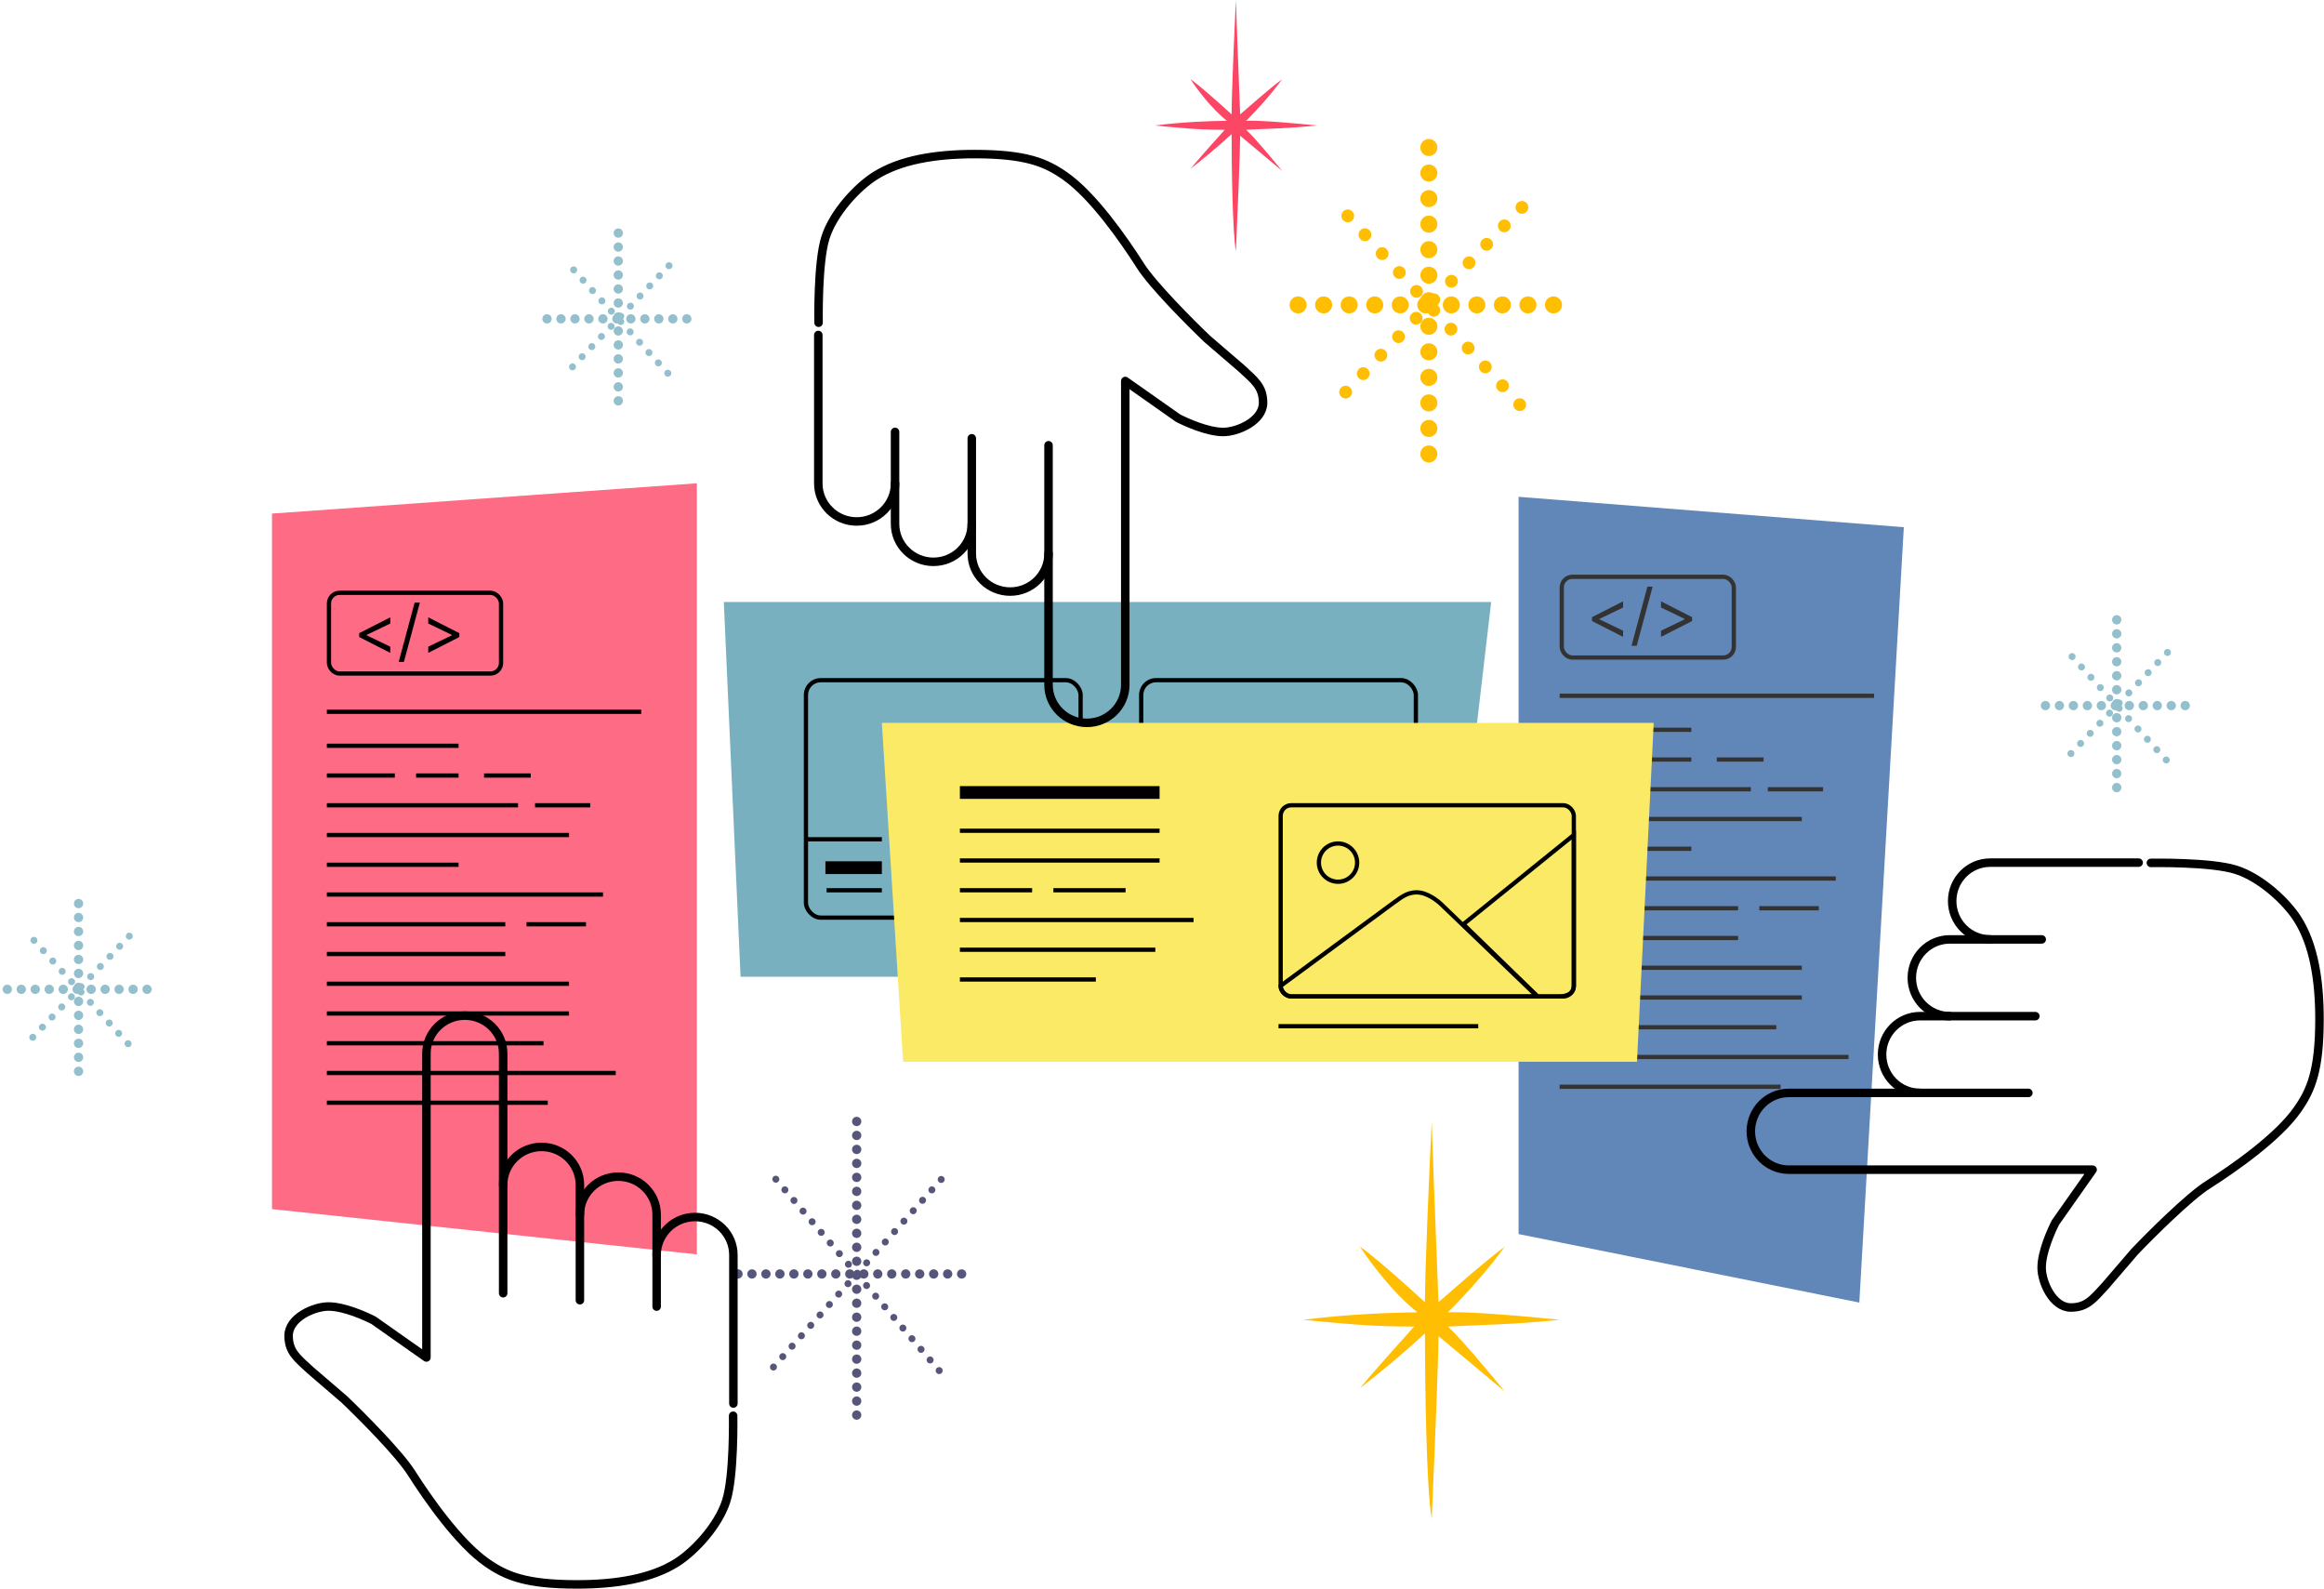 <svg width="547" height="374" viewBox="0 0 547 374" fill="none" xmlns="http://www.w3.org/2000/svg">
<g opacity="0.8">
<path d="M437.627 306.525L357.431 290.408L357.431 116.912L448.103 124.064L437.627 306.525Z" fill="#3969A7"/>
<rect x="367.592" y="135.735" width="40.5" height="19" rx="2.5" stroke="black"/>
<path d="M374.705 146.144V145.235L382.024 141.508V142.963L376.41 145.667L376.455 145.576V145.804L376.41 145.713L382.024 148.417V149.872L374.705 146.144ZM388.98 138.054L385.23 151.985H384.002L387.752 138.054H388.98ZM398.274 146.144L390.955 149.872V148.417L396.569 145.713L396.524 145.804V145.576L396.569 145.667L390.955 142.963V141.508L398.274 145.235V146.144Z" fill="black"/>
<line x1="367.092" y1="163.735" x2="441.092" y2="163.735" stroke="black"/>
<line x1="367.092" y1="171.735" x2="398.092" y2="171.735" stroke="black"/>
<line x1="367.092" y1="178.735" x2="383.092" y2="178.735" stroke="black"/>
<line x1="367.092" y1="185.735" x2="412.092" y2="185.735" stroke="black"/>
<line x1="367.092" y1="192.735" x2="424.092" y2="192.735" stroke="black"/>
<line x1="367.092" y1="199.735" x2="398.092" y2="199.735" stroke="black"/>
<line x1="367.092" y1="206.735" x2="432.092" y2="206.735" stroke="black"/>
<line x1="367.092" y1="213.735" x2="409.092" y2="213.735" stroke="black"/>
<line x1="367.092" y1="220.735" x2="409.092" y2="220.735" stroke="black"/>
<line x1="367.092" y1="227.735" x2="424.092" y2="227.735" stroke="black"/>
<line x1="367.092" y1="234.735" x2="424.092" y2="234.735" stroke="black"/>
<line x1="367.092" y1="241.735" x2="418.092" y2="241.735" stroke="black"/>
<line x1="367.092" y1="248.735" x2="435.092" y2="248.735" stroke="black"/>
<line x1="367.092" y1="255.735" x2="419.092" y2="255.735" stroke="black"/>
<line x1="388.092" y1="178.735" x2="398.092" y2="178.735" stroke="black"/>
<line x1="404.092" y1="178.735" x2="415.092" y2="178.735" stroke="black"/>
<line x1="416.092" y1="185.735" x2="429.092" y2="185.735" stroke="black"/>
<line x1="414.092" y1="213.735" x2="428.092" y2="213.735" stroke="black"/>
<path d="M1.709 232.809H35.268" stroke="#78B0BF" stroke-width="2.184" stroke-linecap="round" stroke-dasharray="0.01 3.28"/>
<path d="M18.488 212.616L18.488 253" stroke="#78B0BF" stroke-width="2.184" stroke-linecap="round" stroke-dasharray="0.01 3.28"/>
<path d="M30.434 220.295L6.544 245.322" stroke="#78B0BF" stroke-width="1.638" stroke-linecap="round" stroke-dasharray="0.01 3.28"/>
<path d="M30.148 245.606L6.828 220.011" stroke="#78B0BF" stroke-width="1.638" stroke-linecap="round" stroke-dasharray="0.01 3.28"/>
<path d="M128.744 75.034H162.303" stroke="#78B0BF" stroke-width="2.184" stroke-linecap="round" stroke-dasharray="0.01 3.28"/>
<path d="M145.523 54.842L145.523 95.226" stroke="#78B0BF" stroke-width="2.184" stroke-linecap="round" stroke-dasharray="0.01 3.28"/>
<path d="M157.469 62.52L133.579 87.547" stroke="#78B0BF" stroke-width="1.638" stroke-linecap="round" stroke-dasharray="0.01 3.28"/>
<path d="M157.184 87.832L133.863 62.236" stroke="#78B0BF" stroke-width="1.638" stroke-linecap="round" stroke-dasharray="0.01 3.28"/>
<path d="M481.43 166.044H514.988" stroke="#78B0BF" stroke-width="2.184" stroke-linecap="round" stroke-dasharray="0.01 3.28"/>
<path d="M498.209 145.852L498.209 186.236" stroke="#78B0BF" stroke-width="2.184" stroke-linecap="round" stroke-dasharray="0.01 3.28"/>
<path d="M510.154 153.53L486.265 178.557" stroke="#78B0BF" stroke-width="1.638" stroke-linecap="round" stroke-dasharray="0.01 3.28"/>
<path d="M509.869 178.842L486.549 153.246" stroke="#78B0BF" stroke-width="1.638" stroke-linecap="round" stroke-dasharray="0.01 3.28"/>
<path d="M173.693 299.792H229.582" stroke="#2B2C59" stroke-width="2.184" stroke-linecap="round" stroke-dasharray="0.01 3.28"/>
<path d="M201.637 263.901L201.637 335.68" stroke="#2B2C59" stroke-width="2.184" stroke-linecap="round" stroke-dasharray="0.01 3.28"/>
<path d="M221.531 277.551L181.746 322.033" stroke="#2B2C59" stroke-width="1.638" stroke-linecap="round" stroke-dasharray="0.01 3.28"/>
<path d="M221.058 322.538L182.22 277.045" stroke="#2B2C59" stroke-width="1.638" stroke-linecap="round" stroke-dasharray="0.01 3.28"/>
</g>
<path d="M350.977 141.671L340.674 229.855L174.304 229.855L170.366 141.671L350.977 141.671Z" fill="#78B0BF"/>
<rect x="189.695" y="160.062" width="64.647" height="55.877" rx="3.5" stroke="black"/>
<rect x="268.605" y="160.062" width="64.647" height="55.877" rx="3.5" stroke="black"/>
<path opacity="0.8" d="M64.023 120.857L164.023 113.731V295.186L64.023 284.53V120.857Z" fill="#FC4665"/>
<path d="M389.237 170.106L385.298 249.856L212.565 249.856L207.562 170.106L389.237 170.106Z" fill="#FAEA65"/>
<path d="M118.43 304.326L118.43 247.938C118.43 243.002 114.386 239 109.398 239C104.411 239 100.367 243.002 100.367 247.938L100.367 319.451L87.93 310.701C86.138 309.785 81.055 307.451 77.305 307.451C73.891 307.451 67.93 310.076 67.93 314.326C67.93 318.076 69.93 319.576 73.055 322.451L81.055 329.326C85.117 333.201 93.955 342.076 96.805 346.576C100.763 352.785 107.974 363.11 114.555 367.701C119.055 370.841 123.68 372.845 135.805 372.846C145.117 372.846 153.373 371.46 159.305 367.701C163.402 365.105 169.034 359.129 170.93 353.221C172.825 347.312 172.555 333.158 172.555 333.158" stroke="black" stroke-width="2" stroke-linecap="round" stroke-linejoin="round"/>
<path d="M246.793 104.78L246.793 161.169C246.793 166.105 250.836 170.106 255.824 170.106C260.812 170.106 264.855 166.105 264.855 161.169L264.855 89.655L277.293 98.405C279.085 99.322 284.168 101.655 287.918 101.655C291.332 101.655 297.293 99.03 297.293 94.78C297.293 91.03 295.293 89.53 292.168 86.655L284.168 79.78C280.105 75.905 271.268 67.03 268.418 62.53C264.46 56.322 257.249 45.996 250.668 41.405C246.168 38.266 241.543 36.261 229.418 36.261C220.105 36.261 211.85 37.647 205.918 41.405C201.82 44.001 196.188 49.977 194.293 55.886C192.398 61.794 192.668 75.948 192.668 75.948" stroke="black" stroke-width="2" stroke-linecap="round" stroke-linejoin="round"/>
<path d="M118.43 278.832C118.43 273.896 122.473 269.895 127.461 269.895C132.449 269.895 136.492 273.896 136.492 278.832L136.492 305.971" stroke="black" stroke-width="2" stroke-linecap="round" stroke-linejoin="round"/>
<path d="M246.793 130.274C246.793 135.21 242.75 139.212 237.762 139.212C232.774 139.212 228.73 135.21 228.73 130.274L228.73 103.136" stroke="black" stroke-width="2" stroke-linecap="round" stroke-linejoin="round"/>
<path d="M136.492 285.832C136.492 280.896 140.536 276.895 145.523 276.895C150.511 276.895 154.555 280.896 154.555 285.832L154.555 307.471" stroke="black" stroke-width="2" stroke-linecap="round" stroke-linejoin="round"/>
<path d="M228.73 123.274C228.73 128.21 224.687 132.212 219.699 132.212C214.711 132.212 210.668 128.21 210.668 123.274L210.668 101.636" stroke="black" stroke-width="2" stroke-linecap="round" stroke-linejoin="round"/>
<path d="M154.555 295.332C154.555 290.396 158.598 286.395 163.586 286.395C168.574 286.395 172.617 290.396 172.617 295.332L172.617 330.283" stroke="black" stroke-width="2" stroke-linecap="round" stroke-linejoin="round"/>
<path d="M210.668 113.774C210.668 118.71 206.625 122.712 201.637 122.712C196.649 122.712 192.605 118.71 192.605 113.774L192.605 78.823" stroke="black" stroke-width="2" stroke-linecap="round" stroke-linejoin="round"/>
<path d="M477.417 257.187L421.029 257.187C416.092 257.187 412.091 261.231 412.091 266.219C412.091 271.207 416.092 275.25 421.029 275.25L492.542 275.25L483.792 287.687C482.876 289.479 480.542 294.562 480.542 298.312C480.542 301.727 483.167 307.687 487.417 307.687C491.167 307.687 492.667 305.687 495.542 302.562L502.417 294.562C506.292 290.5 515.167 281.662 519.667 278.812C525.876 274.854 536.201 267.643 540.792 261.062C543.932 256.562 545.936 251.937 545.937 239.812C545.937 230.5 544.55 222.245 540.792 216.312C538.196 212.215 532.22 206.583 526.312 204.687C520.403 202.792 506.249 203.062 506.249 203.062" stroke="black" stroke-width="2" stroke-linecap="round" stroke-linejoin="round"/>
<path d="M451.923 257.187C446.987 257.187 442.985 253.144 442.985 248.156C442.985 243.168 446.987 239.125 451.923 239.125L479.062 239.125" stroke="black" stroke-width="2" stroke-linecap="round" stroke-linejoin="round"/>
<path d="M458.923 239.125C453.987 239.125 449.985 235.082 449.985 230.094C449.985 225.106 453.987 221.063 458.923 221.063L480.562 221.063" stroke="black" stroke-width="2" stroke-linecap="round" stroke-linejoin="round"/>
<path d="M468.423 221.062C463.487 221.062 459.485 217.019 459.485 212.031C459.485 207.043 463.487 203 468.423 203L503.374 203" stroke="black" stroke-width="2" stroke-linecap="round" stroke-linejoin="round"/>
<rect x="77.43" y="139.5" width="40.5" height="19" rx="2.5" stroke="black"/>
<path d="M84.543 149.909V149L91.862 145.273V146.727L86.248 149.432L86.293 149.341V149.568L86.248 149.477L91.862 152.182V153.636L84.543 149.909ZM98.817 141.818L95.067 155.75H93.84L97.59 141.818H98.817ZM108.112 149.909L100.793 153.636V152.182L106.407 149.477L106.362 149.568V149.341L106.407 149.432L100.793 146.727V145.273L108.112 149V149.909Z" fill="black"/>
<line x1="76.93" y1="167.5" x2="150.93" y2="167.5" stroke="black"/>
<line x1="76.93" y1="175.5" x2="107.93" y2="175.5" stroke="black"/>
<line x1="76.93" y1="182.5" x2="92.93" y2="182.5" stroke="black"/>
<line x1="76.93" y1="189.5" x2="121.93" y2="189.5" stroke="black"/>
<line x1="76.93" y1="196.5" x2="133.93" y2="196.5" stroke="black"/>
<line x1="76.93" y1="203.5" x2="107.93" y2="203.5" stroke="black"/>
<line x1="76.93" y1="210.5" x2="141.93" y2="210.5" stroke="black"/>
<line x1="76.93" y1="217.5" x2="118.93" y2="217.5" stroke="black"/>
<line x1="76.93" y1="224.5" x2="118.93" y2="224.5" stroke="black"/>
<line x1="76.93" y1="231.5" x2="133.93" y2="231.5" stroke="black"/>
<line x1="76.93" y1="238.5" x2="133.93" y2="238.5" stroke="black"/>
<line x1="76.93" y1="245.5" x2="127.93" y2="245.5" stroke="black"/>
<line x1="76.93" y1="252.5" x2="144.93" y2="252.5" stroke="black"/>
<line x1="76.93" y1="259.5" x2="128.93" y2="259.5" stroke="black"/>
<line x1="97.93" y1="182.5" x2="107.93" y2="182.5" stroke="black"/>
<line x1="113.93" y1="182.5" x2="124.93" y2="182.5" stroke="black"/>
<line x1="125.93" y1="189.5" x2="138.93" y2="189.5" stroke="black"/>
<line x1="123.93" y1="217.5" x2="137.93" y2="217.5" stroke="black"/>
<rect x="301.43" y="189.493" width="69" height="45" rx="2.5" stroke="black"/>
<circle cx="314.93" cy="202.993" r="4.5" stroke="black"/>
<path d="M327.93 212.493L301.43 231.993C301.43 233.593 303.034 234.483 303.867 234.483H361.81L339.43 212.993C338.43 211.993 335.93 209.993 333.43 209.993C330.93 209.993 329.43 211.493 327.93 212.493Z" stroke="black"/>
<path d="M344.43 217.493L370.43 196.493V231.993C370.43 233.993 368.43 234.493 366.93 234.493H361.93L344.43 217.493Z" stroke="black"/>
<line x1="300.93" y1="241.493" x2="347.93" y2="241.493" stroke="black"/>
<line x1="225.93" y1="195.493" x2="272.93" y2="195.493" stroke="black"/>
<line x1="225.93" y1="186.493" x2="272.93" y2="186.493" stroke="black" stroke-width="3"/>
<line x1="225.93" y1="202.493" x2="272.93" y2="202.493" stroke="black"/>
<line x1="225.93" y1="209.493" x2="242.93" y2="209.493" stroke="black"/>
<line x1="225.93" y1="216.493" x2="280.93" y2="216.493" stroke="black"/>
<line x1="225.93" y1="223.493" x2="271.93" y2="223.493" stroke="black"/>
<line x1="225.93" y1="230.493" x2="257.93" y2="230.493" stroke="black"/>
<line x1="247.93" y1="209.493" x2="264.93" y2="209.493" stroke="black"/>
<path d="M291.901 31.951C291.901 35.576 291.23 51.59 290.894 59.144C290.088 54.632 289.887 38.866 289.887 31.547C286.386 34.822 281.982 38.351 280.218 39.706C282.071 37.449 286.362 32.655 288.275 30.54C281.625 30.54 278.243 30.135 271.758 29.533C278.243 28.726 284.515 28.459 288.779 28.425C285.153 25.605 281.561 20.737 280.218 18.656C282.071 19.865 287.436 24.666 289.887 26.915C289.887 21.919 290.558 6.906 290.894 0.023C290.894 0.99 291.565 18.354 291.901 26.915C293.311 25.724 298.683 20.905 301.771 18.656C299.142 22.253 296.131 25.572 293.311 28.425C296.695 28.264 305.8 29.097 309.929 29.533C302.279 30.297 298.574 30.263 293.311 30.54C295.245 32.313 299.757 37.725 301.771 40.209L291.901 31.951Z" fill="#FC4665"/>
<path d="M338.575 314.403C338.575 320.138 337.513 345.469 336.982 357.417C335.708 350.281 335.389 325.342 335.389 313.765C329.852 318.945 322.886 324.527 320.095 326.67C323.026 323.101 329.813 315.518 332.84 312.172C322.321 312.172 316.971 311.532 306.713 310.579C316.971 309.303 326.892 308.88 333.636 308.826C327.901 304.365 322.219 296.666 320.095 293.374C323.026 295.286 331.512 302.88 335.389 306.437C335.389 298.536 336.451 274.788 336.982 263.901C336.982 265.431 338.044 292.896 338.575 306.437C340.806 304.554 349.302 296.932 354.188 293.374C350.028 299.063 345.266 304.313 340.806 308.826C346.159 308.572 360.56 309.889 367.092 310.579C354.991 311.787 349.131 311.734 340.806 312.172C343.864 314.976 351.002 323.537 354.188 327.466L338.575 314.403Z" fill="#FFBE02"/>
<line x1="189.988" y1="197.5" x2="207.562" y2="197.5" stroke="black"/>
<line x1="194.278" y1="204.185" x2="207.562" y2="204.185" stroke="black" stroke-width="3"/>
<line x1="194.55" y1="209.5" x2="207.562" y2="209.5" stroke="black"/>
<path d="M305.53 71.75H367.091" stroke="#FFBE02" stroke-width="4" stroke-linecap="round" stroke-dasharray="0.01 6"/>
<path d="M336.311 34.709L336.311 108.79" stroke="#FFBE02" stroke-width="4" stroke-linecap="round" stroke-dasharray="0.01 6"/>
<path d="M358.222 48.796L314.399 94.706" stroke="#FFBE02" stroke-width="3" stroke-linecap="round" stroke-dasharray="0.01 6"/>
<path d="M357.7 95.227L314.921 48.274" stroke="#FFBE02" stroke-width="3" stroke-linecap="round" stroke-dasharray="0.01 6"/>
</svg>
